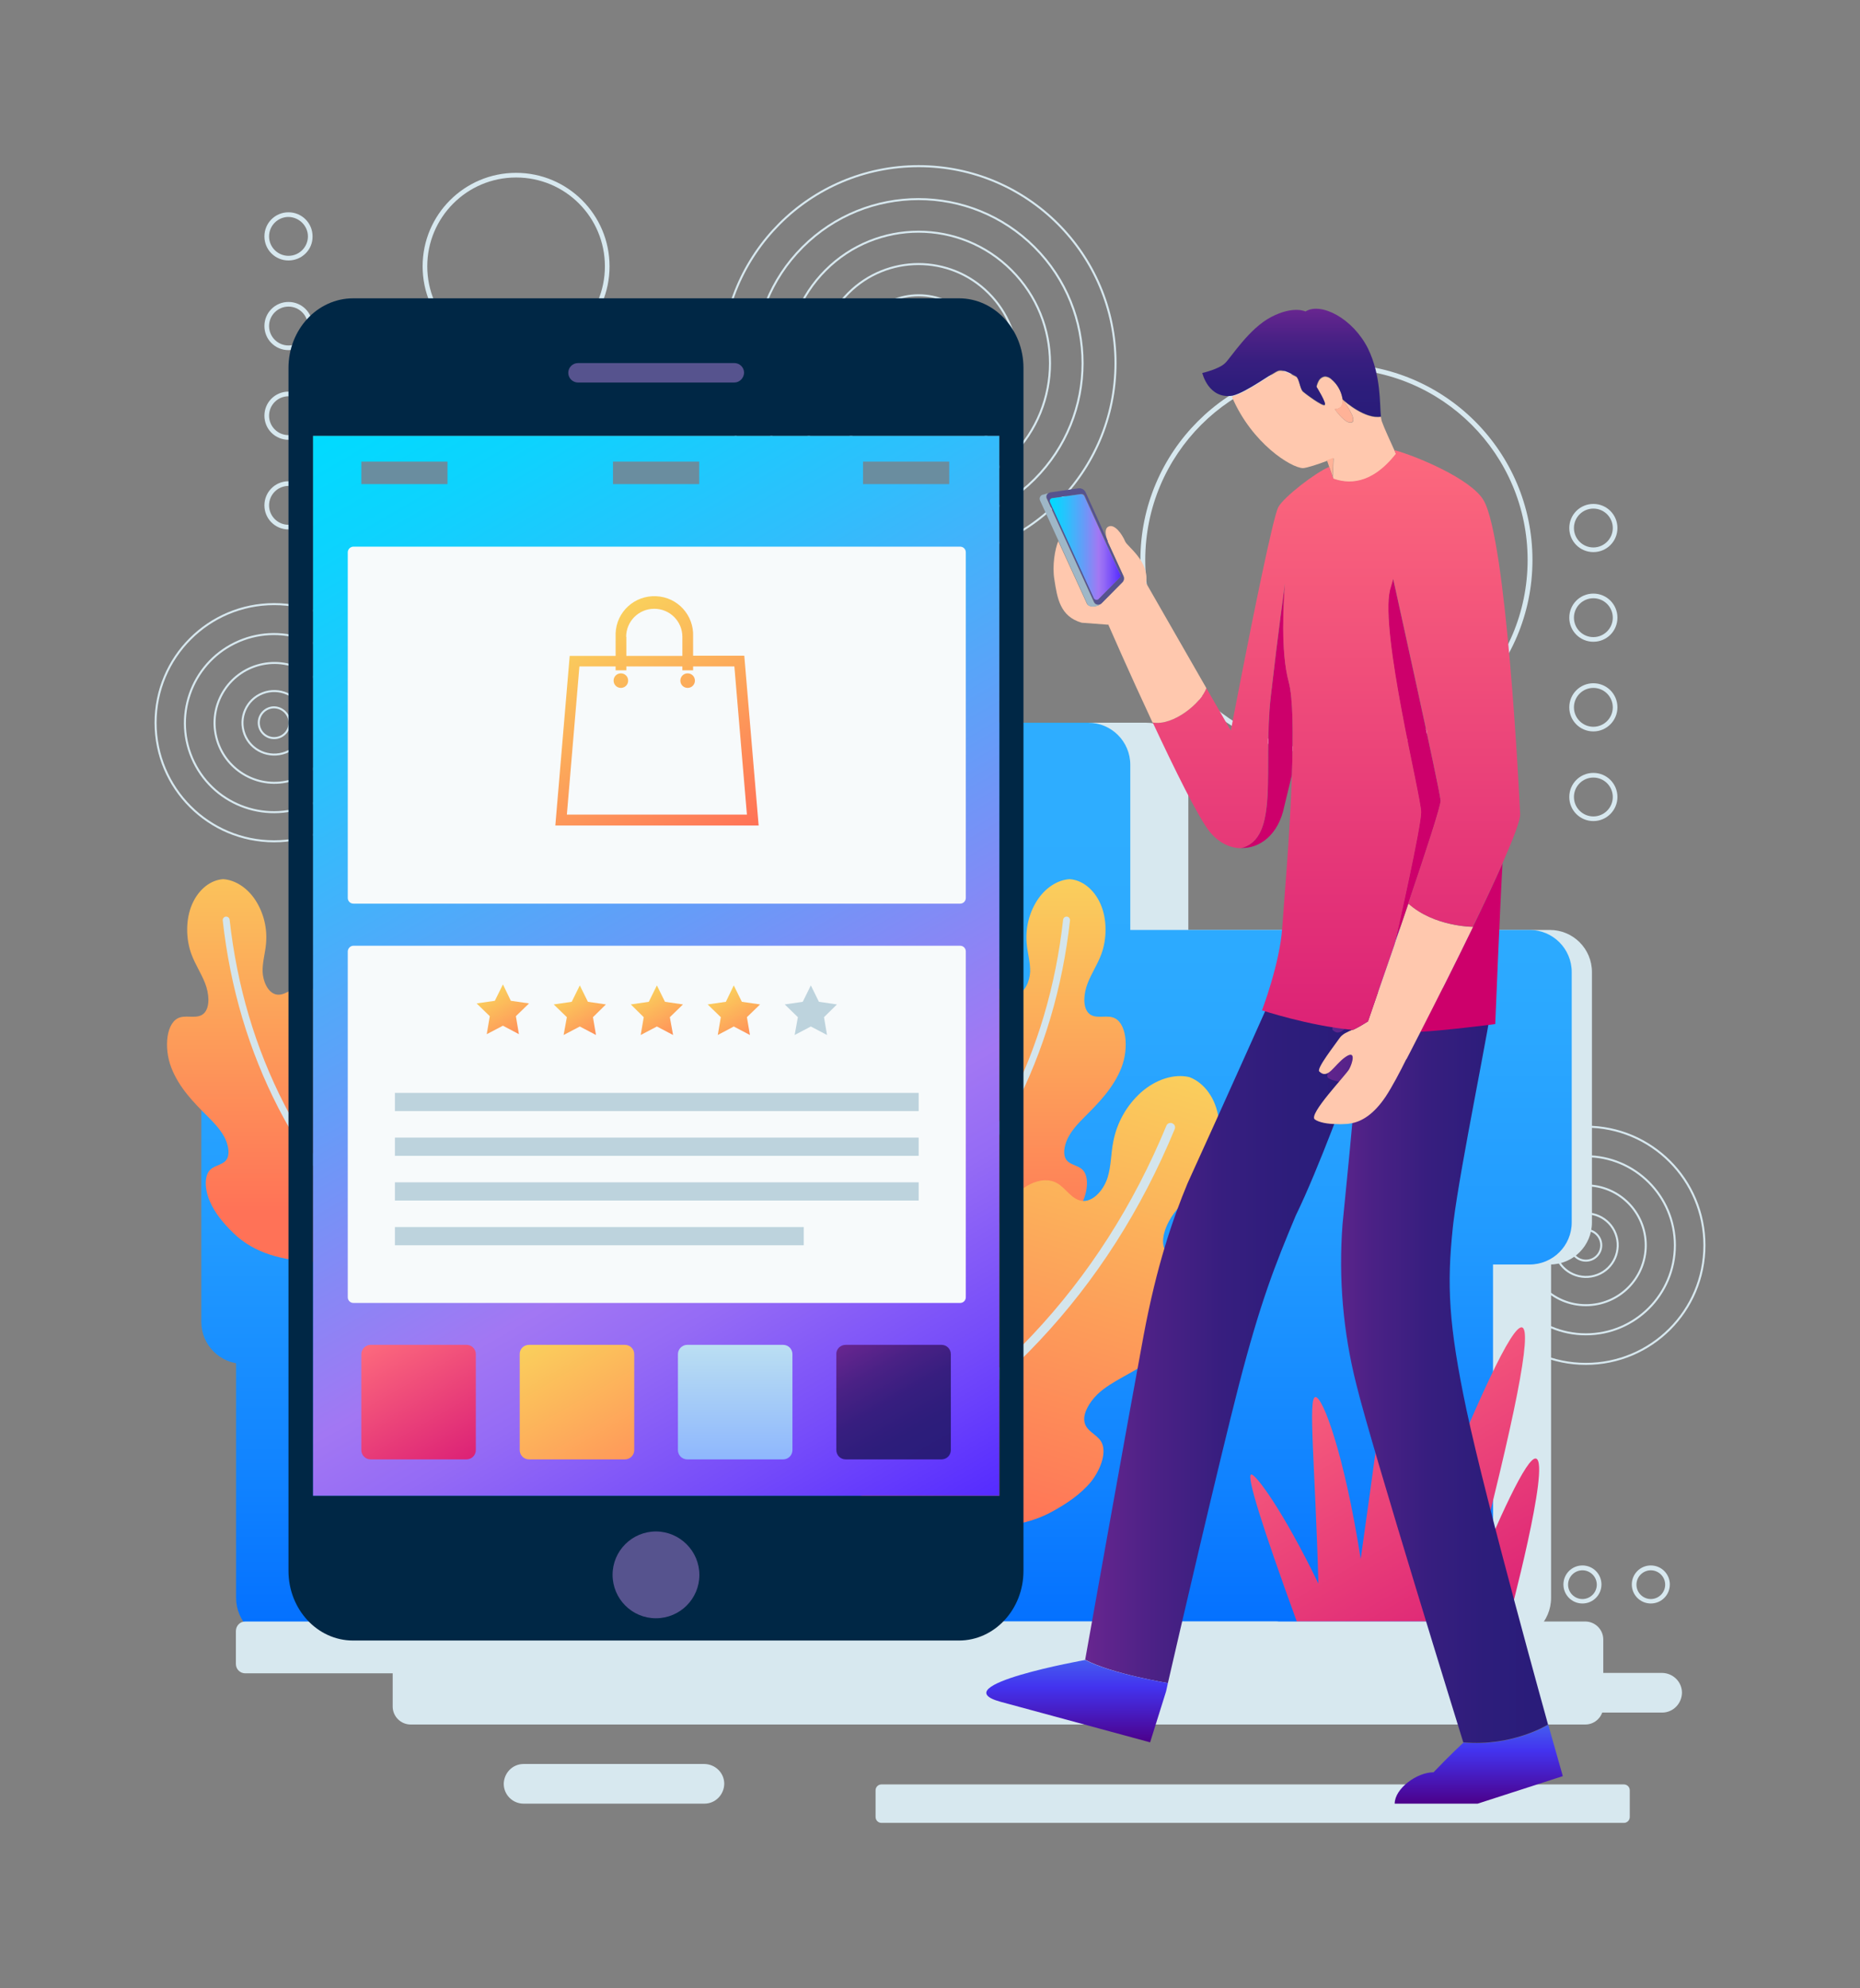 <?xml version="1.0" encoding="utf-8"?>
<!-- Generator: Adobe Illustrator 24.1.1, SVG Export Plug-In . SVG Version: 6.00 Build 0)  -->
<svg version="1.1" id="Layer_1" xmlns="http://www.w3.org/2000/svg" xmlns:xlink="http://www.w3.org/1999/xlink" x="0px" y="0px"
	 viewBox="0 0 919.4 982.3" style="enable-background:new 0 0 919.4 982.3;" xml:space="preserve">
<rect x="0" y="0" width="919.4" height="982.3" fill="#808080" stroke="none"/>
<style type="text/css">
	.st0{fill:#D7E8EF;}
	.st1{fill:none;stroke:#D7E8EF;stroke-miterlimit:10;}
	.st2{fill:url(#SVGID_1_);}
	.st3{fill:url(#SVGID_2_);}
	.st4{fill:url(#SVGID_3_);}
	.st5{fill:url(#SVGID_4_);}
	.st6{fill:url(#SVGID_5_);}
	.st7{fill:url(#SVGID_6_);}
	.st8{fill:#D4E5EC;}
	.st9{fill:url(#SVGID_7_);}
	.st10{fill:url(#SVGID_8_);}
	.st11{fill:url(#SVGID_9_);}
	.st12{fill:#002745;}
	.st13{fill:#56538E;}
	.st14{fill:#6A8D9F;}
	.st15{fill:url(#SVGID_10_);}
	.st16{fill:url(#SVGID_11_);}
	.st17{fill:url(#SVGID_12_);}
	.st18{fill:url(#SVGID_13_);}
	.st19{fill:url(#SVGID_14_);}
	.st20{fill:url(#SVGID_15_);}
	.st21{fill:url(#SVGID_16_);}
	.st22{fill:url(#SVGID_17_);}
	.st23{fill:#CD006B;}
	.st24{fill:#FFC8AE;}
	.st25{fill:url(#SVGID_18_);}
	.st26{fill:#FFB297;}
	.st27{fill:url(#SVGID_19_);}
	.st28{fill:url(#SVGID_20_);}
	.st29{fill:#9EB7C7;}
	.st30{fill:#F7FAFB;}
	.st31{fill:url(#SVGID_21_);}
	.st32{fill:url(#SVGID_22_);}
	.st33{fill:url(#SVGID_23_);}
	.st34{fill:url(#SVGID_24_);}
	.st35{fill:#BDD3DD;}
	.st36{fill:url(#SVGID_25_);}
</style>
<g>
	<g id="Layer_1_1_">
		<path class="st0" d="M714.5,792.3c-5.2,0-9.4-4.2-9.4-9.4s4.2-9.4,9.4-9.4s9.4,4.2,9.4,9.4C723.9,788.1,719.7,792.3,714.5,792.3z
			 M714.5,775.9c-3.9,0-7.1,3.2-7.1,7.1s3.2,7.1,7.1,7.1c3.9,0,7.1-3.2,7.1-7.1C721.6,779,718.4,775.9,714.5,775.9z"/>
		<path class="st0" d="M748.3,792.3c-5.2,0-9.4-4.2-9.4-9.4s4.2-9.4,9.4-9.4s9.4,4.2,9.4,9.4C757.7,788.1,753.5,792.3,748.3,792.3z
			 M748.3,775.9c-3.9,0-7.1,3.1-7.1,7c0,3.9,3.1,7.1,7,7.1s7.1-3.1,7.1-7c0,0,0,0,0,0C755.4,779,752.2,775.9,748.3,775.9z"/>
		<path class="st0" d="M782.2,792.3c-5.2,0-9.4-4.2-9.4-9.4s4.2-9.4,9.4-9.4c5.2,0,9.4,4.2,9.4,9.4
			C791.6,788.1,787.4,792.3,782.2,792.3z M782.2,775.9c-3.9,0-7.1,3.2-7.1,7.1s3.2,7.1,7.1,7.1s7.1-3.2,7.1-7.1
			S786.1,775.9,782.2,775.9C782.2,775.9,782.2,775.9,782.2,775.9z"/>
		<path class="st0" d="M816,792.3c-5.2,0-9.4-4.2-9.4-9.4s4.2-9.4,9.4-9.4c5.2,0,9.4,4.2,9.4,9.4C825.4,788.1,821.2,792.3,816,792.3
			z M816,775.9c-3.9,0-7.1,3.2-7.1,7.1s3.2,7.1,7.1,7.1s7.1-3.2,7.1-7.1S819.9,775.9,816,775.9C816,775.9,816,775.9,816,775.9z"/>
		<path class="st0" d="M142.6,128.7c-6.6,0-11.9-5.3-11.9-11.9s5.3-11.9,11.9-11.9c6.6,0,11.9,5.3,11.9,11.9
			C154.6,123.4,149.2,128.7,142.6,128.7z M142.6,107.2c-5.3,0-9.6,4.3-9.6,9.6c0,5.3,4.3,9.6,9.6,9.6s9.6-4.3,9.6-9.6
			C152.2,111.6,147.9,107.3,142.6,107.2L142.6,107.2z"/>
		<path class="st0" d="M142.6,173c-6.6,0-11.9-5.3-11.9-11.9c0-6.6,5.3-11.9,11.9-11.9c6.6,0,11.9,5.3,11.9,11.9l0,0
			C154.6,167.7,149.2,173,142.6,173z M142.6,151.5c-5.3,0-9.6,4.3-9.6,9.6c0,5.3,4.3,9.6,9.6,9.6s9.6-4.3,9.6-9.6l0,0
			C152.2,155.8,147.9,151.5,142.6,151.5z"/>
		<path class="st0" d="M142.6,217.3c-6.6,0-11.9-5.3-11.9-11.9c0-6.6,5.3-11.9,11.9-11.9s11.9,5.3,11.9,11.9c0,0,0,0,0,0
			C154.6,212,149.2,217.3,142.6,217.3z M142.6,195.8c-5.3,0-9.6,4.3-9.6,9.6s4.3,9.6,9.6,9.6s9.6-4.3,9.6-9.6l0,0
			C152.2,200.1,148,195.8,142.6,195.8C142.6,195.8,142.6,195.8,142.6,195.8L142.6,195.8z"/>
		<path class="st0" d="M142.6,261.6c-6.6,0-11.9-5.3-11.9-11.9c0-6.6,5.3-11.9,11.9-11.9c6.6,0,11.9,5.3,11.9,11.9l0,0
			C154.6,256.3,149.2,261.6,142.6,261.6z M142.6,240.1c-5.3,0-9.6,4.3-9.6,9.6s4.3,9.6,9.6,9.6s9.6-4.3,9.6-9.6l0,0
			C152.2,244.4,147.9,240.1,142.6,240.1z"/>
		<path class="st0" d="M660.6,373.6c-53.5,0-96.9-43.4-96.9-96.9s43.4-96.9,96.9-96.9c53.5,0,96.9,43.4,96.9,96.9v0
			C757.5,330.2,714.1,373.5,660.6,373.6z M660.6,182.2c-52.2,0-94.5,42.3-94.5,94.5s42.3,94.5,94.5,94.5s94.5-42.3,94.5-94.5
			C755.1,224.5,712.8,182.2,660.6,182.2L660.6,182.2z"/>
		<path class="st0" d="M255.1,177.8c-25.5,0-46.2-20.7-46.2-46.2s20.7-46.2,46.2-46.2s46.2,20.7,46.2,46.2c0,0,0,0,0,0
			C301.3,157.1,280.6,177.8,255.1,177.8z M255.1,87.7c-24.3,0-43.9,19.7-43.9,43.9s19.7,43.9,43.9,43.9c24.3,0,43.9-19.7,43.9-43.9
			c0,0,0,0,0,0C299,107.3,279.4,87.7,255.1,87.7z"/>
		<circle class="st1" cx="454.1" cy="179.4" r="97.3"/>
		
			<ellipse transform="matrix(0.707 -0.707 0.707 0.707 6.144 373.681)" class="st1" cx="454.1" cy="179.4" rx="81.1" ry="81.1"/>
		<ellipse transform="matrix(0.707 -0.707 0.707 0.707 6.144 373.681)" class="st1" cx="454.1" cy="179.4" rx="65" ry="65"/>
		<ellipse transform="matrix(0.707 -0.707 0.707 0.707 6.144 373.681)" class="st1" cx="454.1" cy="179.4" rx="49" ry="49"/>
		<circle class="st1" cx="454.1" cy="179.4" r="33.5"/>
		<path class="st1" d="M464.6,195.7c-9,5.8-20.9,3.2-26.7-5.7c-5.8-9-3.2-20.9,5.7-26.7c9-5.8,20.9-3.2,26.7,5.7c0,0,0,0,0,0
			C476.1,177.9,473.6,189.9,464.6,195.7z"/>
		<circle class="st1" cx="454.1" cy="179.4" r="12.6"/>
		<circle class="st1" cx="783.9" cy="615.3" r="58.6"/>
		<circle class="st1" cx="783.9" cy="615.3" r="44"/>
		<circle class="st1" cx="783.9" cy="615.3" r="29.6"/>
		<path class="st1" d="M789.6,629.9c-8.1,3.1-17.2-0.9-20.3-9c-3.1-8.1,0.9-17.2,9-20.3c8.1-3.1,17.2,0.9,20.3,9
			C801.7,617.7,797.7,626.8,789.6,629.9C789.6,629.9,789.6,629.9,789.6,629.9z"/>
		<path class="st1" d="M791.5,615.3c0,4.2-3.4,7.6-7.6,7.6c-4.2,0-7.6-3.4-7.6-7.6c0-4.2,3.4-7.6,7.6-7.6c0,0,0,0,0,0
			C788.1,607.7,791.5,611.1,791.5,615.3z"/>
		<circle class="st1" cx="135.5" cy="357.1" r="58.6"/>
		<ellipse transform="matrix(0.899 -0.438 0.438 0.899 -142.857 95.529)" class="st1" cx="135.5" cy="357.2" rx="44" ry="44"/>
		
			<ellipse transform="matrix(0.982 -0.19 0.19 0.982 -65.263 32.162)" class="st1" cx="135.5" cy="357.2" rx="29.6" ry="29.6"/>
		<path class="st1" d="M141.2,371.8c-8.1,3.1-17.2-0.9-20.3-9c-3.1-8.1,0.9-17.2,9-20.3c8.1-3.1,17.2,0.9,20.3,9
			C153.3,359.6,149.2,368.7,141.2,371.8C141.2,371.8,141.2,371.8,141.2,371.8z"/>
		<path class="st1" d="M143.1,357.1c0,4.2-3.4,7.6-7.6,7.6c-4.2,0-7.6-3.4-7.6-7.6c0-4.2,3.4-7.6,7.6-7.6c0,0,0,0,0,0
			C139.7,349.6,143.1,353,143.1,357.1z"/>
		<path class="st0" d="M166.6,544.5h578.9c11.7,0,21.2,9.5,21.2,21.2v223.8c0,11.7-9.5,21.2-21.2,21.2H166.6
			c-11.7,0-21.2-9.5-21.2-21.2V565.7C145.4,554,154.9,544.5,166.6,544.5z"/>
		<path class="st0" d="M457.4,459.5h308.7c11.5,0,20.8,9.3,20.8,20.8v123.7c0,11.5-9.3,20.8-20.8,20.8H457.4
			c-11.5,0-20.8-9.3-20.8-20.8V480.3C436.6,468.8,445.9,459.5,457.4,459.5z"/>
		<path class="st0" d="M463.2,357.1h103.4c11.5,0,20.8,9.3,20.8,20.8v103.4c0,11.5-9.3,20.8-20.8,20.8H463.2
			c-11.5,0-20.8-9.3-20.8-20.8V377.9C442.4,366.5,451.7,357.1,463.2,357.1z"/>
		<path class="st0" d="M149,528.9h103.4c11.5,0,20.8,9.3,20.8,20.8v103.4c0,11.5-9.3,20.8-20.8,20.8H149c-11.5,0-20.8-9.3-20.8-20.8
			V549.7C128.2,538.2,137.5,528.9,149,528.9z"/>
		
			<linearGradient id="SVGID_1_" gradientUnits="userSpaceOnUse" x1="427.318" y1="575.16" x2="427.318" y2="158.74" gradientTransform="matrix(1 0 0 -1 0 984)">
			<stop  offset="0" style="stop-color:#2EADFF"/>
			<stop  offset="0.23" style="stop-color:#2BA8FF"/>
			<stop  offset="0.49" style="stop-color:#219AFF"/>
			<stop  offset="0.78" style="stop-color:#1082FF"/>
			<stop  offset="1" style="stop-color:#006BFF"/>
		</linearGradient>
		<path class="st2" d="M137.9,544.5h578.9c11.7,0,21.2,9.5,21.2,21.2v223.8c0,11.7-9.5,21.2-21.2,21.2H137.9
			c-11.7,0-21.2-9.5-21.2-21.2V565.7C116.7,554,126.2,544.5,137.9,544.5z"/>
		
			<linearGradient id="SVGID_2_" gradientUnits="userSpaceOnUse" x1="601.717" y1="575.16" x2="601.717" y2="158.74" gradientTransform="matrix(1 0 0 -1 0 984)">
			<stop  offset="0" style="stop-color:#2EADFF"/>
			<stop  offset="0.23" style="stop-color:#2BA8FF"/>
			<stop  offset="0.49" style="stop-color:#219AFF"/>
			<stop  offset="0.78" style="stop-color:#1082FF"/>
			<stop  offset="1" style="stop-color:#006BFF"/>
		</linearGradient>
		<path class="st3" d="M447.4,459.5h308.7c11.5,0,20.8,9.3,20.8,20.8v123.7c0,11.5-9.3,20.8-20.8,20.8H447.4
			c-11.5,0-20.8-9.3-20.8-20.8V480.3C426.6,468.8,435.9,459.5,447.4,459.5z"/>
		
			<linearGradient id="SVGID_3_" gradientUnits="userSpaceOnUse" x1="486.2" y1="575.16" x2="486.2" y2="158.74" gradientTransform="matrix(1 0 0 -1 0 984)">
			<stop  offset="0" style="stop-color:#2EADFF"/>
			<stop  offset="0.23" style="stop-color:#2BA8FF"/>
			<stop  offset="0.49" style="stop-color:#219AFF"/>
			<stop  offset="0.78" style="stop-color:#1082FF"/>
			<stop  offset="1" style="stop-color:#006BFF"/>
		</linearGradient>
		<path class="st4" d="M434.5,357.1h103.4c11.5,0,20.8,9.3,20.8,20.8v103.4c0,11.5-9.3,20.8-20.8,20.8H434.5
			c-11.5,0-20.8-9.3-20.8-20.8V377.9C413.7,366.5,423,357.1,434.5,357.1z"/>
		
			<linearGradient id="SVGID_4_" gradientUnits="userSpaceOnUse" x1="171.935" y1="575.16" x2="171.935" y2="158.74" gradientTransform="matrix(1 0 0 -1 0 984)">
			<stop  offset="0" style="stop-color:#2EADFF"/>
			<stop  offset="0.23" style="stop-color:#2BA8FF"/>
			<stop  offset="0.49" style="stop-color:#219AFF"/>
			<stop  offset="0.78" style="stop-color:#1082FF"/>
			<stop  offset="1" style="stop-color:#006BFF"/>
		</linearGradient>
		<path class="st5" d="M120.3,528.9h103.4c11.5,0,20.8,9.3,20.8,20.8v103.4c0,11.5-9.3,20.8-20.8,20.8H120.3
			c-11.5,0-20.8-9.3-20.8-20.8V549.7C99.5,538.2,108.8,528.9,120.3,528.9z"/>
		
			<linearGradient id="SVGID_5_" gradientUnits="userSpaceOnUse" x1="733.776" y1="145.941" x2="820.592" y2="-4.411" gradientTransform="matrix(1 0 0 -1 -80.09 799.67)">
			<stop  offset="0" style="stop-color:#FC697D"/>
			<stop  offset="1" style="stop-color:#DC2276"/>
		</linearGradient>
		<path class="st6" d="M759.3,720.7c-4.5-1.5-19.1,31.3-31.7,61.8c21.5-82.8,29.8-125,24.8-126.6c-4.8-1.6-21.7,34.3-50.9,107.5
			c1.9-88.9,0.2-133.5-5.2-134c-5.6-0.5-10.4,47.4-23.7,140.9c-8.3-52.8-18.9-80.4-22.4-80c-3.7,0.3-0.2,32.2,1.5,92.2
			c-17.2-35.6-31.3-54.8-33.3-53.9c-2.2,0.9,5.3,25.1,22.6,72.6h104.6C745.6,801.1,766.5,723.1,759.3,720.7z"/>
		
			<linearGradient id="SVGID_6_" gradientUnits="userSpaceOnUse" x1="576.6" y1="365.46" x2="576.6" y2="176.024" gradientTransform="matrix(1 0 0 -1 -80.09 799.67)">
			<stop  offset="0" style="stop-color:#FACF5C"/>
			<stop  offset="1" style="stop-color:#FF7257"/>
		</linearGradient>
		<path class="st7" d="M535,577.9c-2.5-2.4-6.9-2.3-8.4-5.7c-1.3-2.9-0.2-7.5,1.9-11.1c2.1-3.6,4.9-6.5,7.7-9.3
			c6.9-6.9,14.2-14.3,18.1-24.2c3.9-10,2.5-22.9-4.3-24.9c-4-1.2-9.1,1.1-12.1-2.3c-2.8-3.2-2.2-9.6-0.3-14.5
			c1.9-4.9,4.8-9.2,6.7-14.2c3-8,2.9-17.7-0.3-25c-3.2-7.3-9.1-11.9-15.3-12.3c-6.2,0.4-12.2,4.5-16.1,10.6
			c-4,6.3-5.8,13.8-5.1,21.3c0.4,4.6,1.8,9.1,1.7,13.8c-0.2,4.7-2.5,10.1-6.4,11.2c-4.2,1.1-7.6-2.8-11.7-3.8
			c-6.9-1.6-13.7,5.6-15.8,13s-1.1,15.2-0.9,22.9c0.1,3.1-0.1,6.4-1.4,9.4c-1.3,3-4.1,5.6-7,5.6c-3.5,0-5.9-3.3-9.2-4.4
			c-4-1.4-8.6,0.4-11.7,3.4c-3.1,3-5,7.1-6.4,11.1c-7.7,23.3,7.1,50.2,1.6,75c26.6-1.7,62.1,6.5,83.4-14.3
			c4.6-4.5,9.1-9.7,11.6-15.7C537.9,587.5,538.1,580.8,535,577.9z"/>
		<g>
			<path class="st8" d="M439.7,624.9c-0.2-0.1-0.4-0.2-0.5-0.4c-0.6-0.7-0.6-1.8,0.1-2.4c49.9-45.5,78.9-101.9,86.2-167.7
				c0.1-0.9,1-1.6,1.9-1.5c0.9,0.1,1.6,1,1.5,1.9l0,0c-7.4,66.6-36.8,123.8-87.3,169.8C441.1,625.1,440.4,625.2,439.7,624.9z"/>
		</g>
		
			<linearGradient id="SVGID_7_" gradientUnits="userSpaceOnUse" x1="-7134.444" y1="8547.311" x2="-7134.444" y2="8303.205" gradientTransform="matrix(-0.78 0 0 -0.78 -5422.34 7075.63)">
			<stop  offset="0" style="stop-color:#FACF5C"/>
			<stop  offset="1" style="stop-color:#FF7257"/>
		</linearGradient>
		<path class="st9" d="M104,577.9c2.5-2.4,6.9-2.3,8.4-5.7c1.3-2.9,0.2-7.5-1.9-11.1c-2.1-3.6-4.9-6.5-7.7-9.3
			c-6.9-6.9-14.2-14.2-18.1-24.2s-2.5-22.9,4.3-24.9c4-1.2,9.1,1.1,12.1-2.3c2.8-3.2,2.2-9.6,0.3-14.5c-1.9-4.9-4.8-9.2-6.7-14.2
			c-3-8-2.9-17.7,0.3-25c3.2-7.3,9.1-11.9,15.3-12.3c6.2,0.4,12.2,4.5,16.1,10.6c4,6.3,5.8,13.8,5.1,21.3c-0.4,4.6-1.8,9.1-1.7,13.8
			c0.2,4.7,2.5,10.1,6.4,11.2c4.2,1.1,7.6-2.8,11.7-3.8c6.9-1.6,13.7,5.6,15.8,13c2.2,7.4,1.1,15.2,0.9,22.9
			c-0.1,3.1,0.1,6.4,1.4,9.4c1.3,3,4.1,5.6,7,5.6c3.5,0,5.9-3.3,9.2-4.4c4-1.4,8.6,0.4,11.7,3.4c3.1,3,5,7.1,6.4,11.1
			c7.7,23.3-7.1,50.2-1.6,75c-26.6-1.7-62.1,6.5-83.4-14.3c-4.6-4.5-9.1-9.7-11.6-15.7C101.1,587.5,100.9,580.8,104,577.9z"/>
		<g>
			<path class="st8" d="M199.3,624.9c0.2-0.1,0.4-0.2,0.5-0.4c0.6-0.7,0.6-1.8-0.1-2.4c-49.9-45.5-78.9-101.9-86.2-167.7
				c-0.1-0.9-1-1.6-1.9-1.5c-0.9,0.1-1.6,1-1.5,1.9l0,0c7.4,66.6,36.8,123.8,87.3,169.8C197.9,625.1,198.7,625.2,199.3,624.9z"/>
		</g>
		
			<linearGradient id="SVGID_8_" gradientUnits="userSpaceOnUse" x1="-7899.297" y1="8487.382" x2="-7899.297" y2="8243.271" gradientTransform="matrix(0.961 0.277 0.277 -0.961 5789.144 10863.047)">
			<stop  offset="0" style="stop-color:#FACF5C"/>
			<stop  offset="1" style="stop-color:#FF7257"/>
		</linearGradient>
		<path class="st10" d="M544.3,712.3c-2.3-3.8-7.7-5.2-8.3-10.1c-0.6-4.1,2.5-9.3,6.3-13.1c3.8-3.7,8.5-6.3,12.9-8.8
			c11-6.1,22.7-12.6,31-23.5c8.4-11,11.2-27.5,3.6-32.4c-4.5-2.9-11.6-1.9-14.1-7.1c-2.3-4.9,0.7-12.6,4.8-18.1
			c4.1-5.4,9.3-9.6,13.4-15.2c6.6-8.8,9.9-20.9,8.5-31.1c-1.3-10.1-7.1-17.9-14.5-20.7c-7.8-1.8-16.7,1.3-23.7,7.4
			c-7.2,6.4-12.1,15-13.9,24.5c-1.2,5.9-1,11.9-2.8,17.7c-1.8,5.8-6.7,11.7-11.9,11.6c-5.6-0.1-8.5-6.2-13.1-8.8
			c-8-4.4-19,2.1-24.2,10.5s-6.7,18.4-9.3,28.1c-1.1,3.9-2.4,7.9-5.1,11.2c-2.7,3.2-7.1,5.4-10.7,4.4c-4.4-1.2-6.2-6.1-9.8-8.7
			c-4.4-3.2-10.8-2.6-15.7,0c-4.9,2.6-8.8,7-11.8,11.5c-17.9,26.1-9.1,64.6-24.7,93.5c33.5,7.5,74.5,30.2,108.3,12.1
			c7.3-3.9,14.7-8.8,20-15.3C544.6,725.2,547.1,717,544.3,712.3z"/>
		<g>
			<path class="st8" d="M409.5,736.6c-0.2-0.2-0.4-0.4-0.5-0.7c-0.5-1.1-0.1-2.4,1-3c78-38.5,134-98,166.6-176.8
				c0.5-1.1,1.9-1.6,3-1c1,0.5,1.5,1.6,1.1,2.7c-33,79.9-89.7,140.1-168.7,179.2C411.2,737.3,410.2,737.2,409.5,736.6z"/>
		</g>
		<path class="st0" d="M203,801.2h580.6c4.9,0,8.9,4,8.9,8.9v33.1c0,4.9-4,8.9-8.9,8.9H203c-4.9,0-8.9-4-8.9-8.9v-33.1
			C194.1,805.2,198.1,801.2,203,801.2z"/>
		<path class="st0" d="M121.2,801.2h509.7c2.5,0,4.6,2,4.6,4.6v16.4c0,2.5-2,4.6-4.6,4.6H121.2c-2.5,0-4.6-2-4.6-4.6v-16.4
			C116.7,803.2,118.7,801.2,121.2,801.2z"/>
		<path class="st0" d="M435.7,881.7h367c1.6,0,2.9,1.3,2.9,2.9v13.2c0,1.6-1.3,2.9-2.9,2.9h-367c-1.6,0-2.9-1.3-2.9-2.9v-13.2
			C432.8,883,434.1,881.7,435.7,881.7z"/>
		<path class="st0" d="M258.8,891.2h89.4c5.4,0,9.7-4.4,9.8-9.8l0,0c0-5.4-4.4-9.7-9.8-9.8h-89.4c-5.4,0-9.7,4.4-9.8,9.8l0,0
			C249,886.8,253.4,891.2,258.8,891.2z"/>
		<path class="st0" d="M732.2,846.2h89.4c5.4,0,9.7-4.4,9.8-9.8l0,0c0-5.4-4.4-9.7-9.8-9.8h-89.4c-5.4,0-9.7,4.4-9.8,9.8l0,0
			C722.5,841.8,726.8,846.2,732.2,846.2z"/>
		
			<linearGradient id="SVGID_9_" gradientUnits="userSpaceOnUse" x1="168.463" y1="776.688" x2="480.134" y2="236.86" gradientTransform="matrix(1 0 0 -1 0 984)">
			<stop  offset="0" style="stop-color:#00DBFF"/>
			<stop  offset="9.000000e-02" style="stop-color:#0DD3FE"/>
			<stop  offset="0.25" style="stop-color:#2EBFFC"/>
			<stop  offset="0.47" style="stop-color:#649DF8"/>
			<stop  offset="0.69" style="stop-color:#A277F3"/>
			<stop  offset="0.76" style="stop-color:#956BF5"/>
			<stop  offset="0.89" style="stop-color:#744AFA"/>
			<stop  offset="1" style="stop-color:#552BFF"/>
		</linearGradient>
		<rect x="154.6" y="215.3" class="st11" width="339.4" height="523.8"/>
		<path class="st12" d="M142.6,181.8v594.4c0,19,14.3,34.4,31.9,34.4H474c17.6,0,31.9-15.4,31.9-34.4V181.8
			c0-19-14.3-34.4-31.9-34.4H174.6C156.9,147.4,142.6,162.8,142.6,181.8z M494,739.1H154.7V215.3H494V739.1z"/>
		<path class="st13" d="M363,189h-77.3c-2.6,0-4.8-2.1-4.8-4.8c0,0,0,0,0,0l0,0c0-2.6,2.1-4.8,4.8-4.8H363c2.6,0,4.8,2.1,4.8,4.8
			l0,0C367.7,186.8,365.6,189,363,189z"/>
		<path class="st13" d="M345.7,778.2c0,11.8-9.6,21.4-21.5,21.4c-11.8,0-21.4-9.6-21.4-21.5c0-11.8,9.6-21.4,21.5-21.4
			C336.1,756.8,345.7,766.4,345.7,778.2C345.7,778.2,345.7,778.2,345.7,778.2z"/>
		<rect x="303" y="228.1" class="st14" width="42.6" height="11.1"/>
		<rect x="426.6" y="228.1" class="st14" width="42.6" height="11.1"/>
		<rect x="178.6" y="228.1" class="st14" width="42.6" height="11.1"/>
		
			<linearGradient id="SVGID_10_" gradientUnits="userSpaceOnUse" x1="188.427" y1="323.234" x2="225.435" y2="259.137" gradientTransform="matrix(1 0 0 -1 0 984)">
			<stop  offset="0" style="stop-color:#FC697D"/>
			<stop  offset="1" style="stop-color:#DC2276"/>
		</linearGradient>
		<path class="st15" d="M183.2,664.5h47.4c2.6,0,4.6,2.1,4.6,4.6v47.4c0,2.6-2.1,4.6-4.6,4.6h-47.4c-2.6,0-4.6-2.1-4.6-4.6v-47.4
			C178.6,666.6,180.7,664.5,183.2,664.5z"/>
		
			<linearGradient id="SVGID_11_" gradientUnits="userSpaceOnUse" x1="266.672" y1="323.234" x2="303.681" y2="259.137" gradientTransform="matrix(1 0 0 -1 0 984)">
			<stop  offset="0" style="stop-color:#FACF5C"/>
			<stop  offset="1" style="stop-color:#FF995A"/>
		</linearGradient>
		<path class="st16" d="M261.5,664.5h47.4c2.6,0,4.6,2.1,4.6,4.6v47.4c0,2.6-2.1,4.6-4.6,4.6h-47.4c-2.6,0-4.6-2.1-4.6-4.6v-47.4
			C256.8,666.6,258.9,664.5,261.5,664.5z"/>
		
			<linearGradient id="SVGID_12_" gradientUnits="userSpaceOnUse" x1="363.421" y1="319.515" x2="363.421" y2="262.855" gradientTransform="matrix(1 0 0 -1 0 984)">
			<stop  offset="0" style="stop-color:#BBDFF2"/>
			<stop  offset="1" style="stop-color:#8EB7FD"/>
		</linearGradient>
		<path class="st17" d="M339.7,664.5h47.4c2.6,0,4.6,2.1,4.6,4.6v47.4c0,2.6-2.1,4.6-4.6,4.6h-47.4c-2.6,0-4.6-2.1-4.6-4.6v-47.4
			C335.1,666.6,337.2,664.5,339.7,664.5z"/>
		
			<linearGradient id="SVGID_13_" gradientUnits="userSpaceOnUse" x1="423.165" y1="323.235" x2="460.167" y2="259.136" gradientTransform="matrix(1 0 0 -1 0 984)">
			<stop  offset="0" style="stop-color:#682690"/>
			<stop  offset="4.000000e-02" style="stop-color:#63258E"/>
			<stop  offset="0.26" style="stop-color:#4A2185"/>
			<stop  offset="0.49" style="stop-color:#371E7F"/>
			<stop  offset="0.73" style="stop-color:#2D1D7B"/>
			<stop  offset="1" style="stop-color:#291C7A"/>
		</linearGradient>
		<path class="st18" d="M418,664.5h47.4c2.6,0,4.6,2.1,4.6,4.6v47.4c0,2.6-2.1,4.6-4.6,4.6H418c-2.6,0-4.6-2.1-4.6-4.6v-47.4
			C413.3,666.6,415.4,664.5,418,664.5z"/>
		
			<linearGradient id="SVGID_14_" gradientUnits="userSpaceOnUse" x1="811.017" y1="-52.511" x2="811.017" y2="-91.555" gradientTransform="matrix(1 0 0 -1 -80.09 799.67)">
			<stop  offset="0" style="stop-color:#445DEF"/>
			<stop  offset="0.33" style="stop-color:#4333EF"/>
			<stop  offset="1" style="stop-color:#4C008A"/>
		</linearGradient>
		<path class="st19" d="M765.3,852.2l7.2,25.4c-7,2.3-25.4,8.2-42.1,13.6h-41c0-7.4,10.9-15.5,19.2-15.5c7.6-8,14.8-14.7,14.8-14.7
			C747.8,863.2,765.3,852.2,765.3,852.2z"/>
		
			<linearGradient id="SVGID_15_" gradientUnits="userSpaceOnUse" x1="729.154" y1="125.876" x2="845.367" y2="125.876" gradientTransform="matrix(1 0 0 -1 -80.09 799.67)">
			<stop  offset="0" style="stop-color:#682690"/>
			<stop  offset="4.000000e-02" style="stop-color:#63258E"/>
			<stop  offset="0.26" style="stop-color:#4A2185"/>
			<stop  offset="0.49" style="stop-color:#371E7F"/>
			<stop  offset="0.73" style="stop-color:#2D1D7B"/>
			<stop  offset="1" style="stop-color:#291C7A"/>
		</linearGradient>
		<path class="st20" d="M718.4,604.1c-0.1,1-0.2,1.9-0.3,2.7c-2.9,28-2.2,47.3,6.8,89.9c9.7,45.7,40.3,155.4,40.3,155.4
			s-17.5,11-41.9,8.8c0,0-45.6-146.9-52.9-177c-6.5-25.7-8.8-52.3-6.8-78.8c2.3-23.1,4.6-46.1,6.5-69.3l-20.1,0.5
			c-0.3-14.5-0.6-29-0.9-43.5l48.7-4c13.9-1.1,27.4-0.5,41.2-2.5C735.9,509.6,722.1,574.5,718.4,604.1z"/>
		
			<linearGradient id="SVGID_16_" gradientUnits="userSpaceOnUse" x1="616.451" y1="144.127" x2="755.491" y2="144.127" gradientTransform="matrix(1 0 0 -1 -80.09 799.67)">
			<stop  offset="0" style="stop-color:#682690"/>
			<stop  offset="4.000000e-02" style="stop-color:#63258E"/>
			<stop  offset="0.26" style="stop-color:#4A2185"/>
			<stop  offset="0.49" style="stop-color:#371E7F"/>
			<stop  offset="0.73" style="stop-color:#2D1D7B"/>
			<stop  offset="1" style="stop-color:#291C7A"/>
		</linearGradient>
		<path class="st21" d="M640.5,600.6c-10.3,24.6-17.4,42.4-28.1,83.7c-9.9,38.4-30.5,127.2-35.1,147.3h0c0,0-27.4-4.4-40.9-11.5
			c0,0,21.5-120.6,28.9-160.3c6.5-34.7,14.4-57.5,21.7-75.1h0c16.3-35.6,47.4-105.2,47.4-105.2c5,1.9,18.9,6.6,41,8.7
			c-0.1,0-0.2,0.1-0.3,0.1c-2.3,1-4.8,1.9-6.4,4.2c-2.4,3.6-11.4,14.9-10,16.4c4.3,4.3,7.3-3.2,12.9-7.1c5.5-3.9,3.6,3.2,1.9,6
			s-20.4,22.3-17,24.8c2,1.5,6.4,2.2,10.6,2.3v0.1C667.2,534.9,651.9,577.3,640.5,600.6z"/>
		
			<linearGradient id="SVGID_17_" gradientUnits="userSpaceOnUse" x1="612.518" y1="-20.496" x2="612.518" y2="-61.232" gradientTransform="matrix(1 0 0 -1 -80.09 799.67)">
			<stop  offset="0" style="stop-color:#445DEF"/>
			<stop  offset="0.33" style="stop-color:#4333EF"/>
			<stop  offset="1" style="stop-color:#4C008A"/>
		</linearGradient>
		<path class="st22" d="M577.3,831.6L577.3,831.6c-0.6,2.6-0.9,4.1-0.9,4.1l-7.9,25.2c-12.9-3.5-63.4-17.2-73.8-20
			c-29.5-8,41.7-20.7,41.7-20.7C549.9,827.2,577.3,831.6,577.3,831.6z"/>
		<path class="st23" d="M742.7,426.6c-1.3,22.5-3.6,79.4-3.6,79.4c-1.1,0.2-27.1,3.4-36.7,3.8l-0.2-0.1
			c6.5-12.7,16.5-32.4,25.8-51.6C733.4,446.9,738.6,436,742.7,426.6z"/>
		<path class="st24" d="M668.7,508.9c2.6-1.2,5.1-2.7,7.5-4.2c3.2-9.4,8-23.3,13.1-38c0,0,0.1-0.2,0.2-0.7
			c2.3-6.5,4.5-13.1,6.7-19.5c12.7,11.5,31.9,11.5,31.9,11.5c-9.3,19.2-19.3,38.9-25.8,51.6c-4.3,8.5-7.1,13.8-7.1,13.8l-0.1,0
			c-2.8,5.7-7,13.7-10.2,18.5c-5.8,8.6-11.7,12.3-17.3,13.2c-1,0.2-2,0.3-3.1,0.3c-1.3,0.1-2.7,0.1-4,0c-4.3,0-8.6-0.8-10.6-2.3
			c-3.3-2.5,15.4-21.9,17-24.8s3.7-9.9-1.9-6c-5.6,3.9-8.6,11.4-12.9,7.1c-1.4-1.5,7.6-12.9,10-16.4c1.5-2.2,4-3.1,6.4-4.2
			C668.5,509,668.5,508.9,668.7,508.9z"/>
		<path class="st23" d="M712.1,395.6c0.2,2.3-7.4,25.5-16,50.9c-2.2,6.5-4.4,13.1-6.7,19.5c1.5-6.4,13-57.5,13-64.7
			c0-7.6-20.4-88.9-15.4-109.8l1.6-5.5C688.6,286.1,711.7,390.3,712.1,395.6z"/>
		<path class="st24" d="M609.3,195.8c7-1.7,20-11.6,22.6-12.4s7.1,2.1,8.7,2.8c1.6,0.7,2,6.1,3.4,7.4c1.4,1.2,9.7,7.4,10.8,6.7
			c1.1-0.7-4-9-4-9c0.3-1.2,0.7-2.3,1.3-3.3c0.6-1,1.7-1.7,3-1.8c1.2,0.1,2.3,0.6,3.1,1.4c2.8,2.3,4.7,5.6,5.4,9.2
			c0.1,0.3,0.1,0.6,0.1,0.8c0.2,1.2-0.1,2.5-0.9,3.5c-0.8,0.7-1.9,1.1-3,1.1c0,0,5.4,7.9,8.5,6.5c2.7-1.3-3.6-9.9-4.4-11
			c1.1,1,10.9,9.6,18.7,8.3c0.1,0.7,0.2,1.4,0.4,2.1c1.1,3.2,4.7,11,6.3,14.5l0.8,1.8c-12.5,15.9-24.1,14.7-30.9,12.3l-0.4-1
			l0.4-9.2c0,0-1.4,0.5-3.2,1.2c-3.9,1.5-10.2,3.6-12,3.6c-5.8-0.2-25.1-12.1-35-35.1C609.1,195.9,609.2,195.9,609.3,195.8z"/>
		
			<linearGradient id="SVGID_18_" gradientUnits="userSpaceOnUse" x1="718.515" y1="646.759" x2="718.515" y2="593.693" gradientTransform="matrix(1 0 0 -1 -80.09 799.67)">
			<stop  offset="0" style="stop-color:#682690"/>
			<stop  offset="4.000000e-02" style="stop-color:#63258E"/>
			<stop  offset="0.26" style="stop-color:#4A2185"/>
			<stop  offset="0.49" style="stop-color:#371E7F"/>
			<stop  offset="0.73" style="stop-color:#2D1D7B"/>
			<stop  offset="1" style="stop-color:#291C7A"/>
		</linearGradient>
		<path class="st25" d="M682.6,205.8c-7.8,1.3-17.6-7.3-18.7-8.3c-0.1,0-0.1,0-0.1-0.1l-0.1-0.1h-0.1c0-0.3,0-0.6-0.1-0.8
			c-0.7-3.6-2.6-6.8-5.4-9.2c-0.8-0.8-1.9-1.3-3.1-1.4c-1.2,0.1-2.3,0.8-3,1.8c-0.6,1-1.1,2.2-1.3,3.3c0,0,5.2,8.3,4.1,9
			c-1.1,0.7-9.5-5.4-10.8-6.7c-1.4-1.2-1.9-6.7-3.4-7.4c-1.5-0.7-6-3.6-8.7-2.8c-2.6,0.8-15.6,10.7-22.6,12.4
			c-12,1.9-15-11.2-15-11.2s8.3-1.9,11.3-4.9c3-2.9,11.8-17.1,22.8-22.8c11-5.7,16.9-2.7,16.9-2.7c7.5-4.7,23.3,3.2,30.9,18.3
			C682.8,185.8,681.9,199.8,682.6,205.8z"/>
		<path class="st26" d="M663.8,197.6c0.8,1.1,7.1,9.7,4.4,11c-3,1.4-8.5-6.5-8.5-6.5c1.1,0,2.2-0.3,3-1.1c0.8-1,1.1-2.3,0.9-3.5h0.1
			L663.8,197.6C663.8,197.6,663.8,197.6,663.8,197.6z"/>
		<path class="st26" d="M657,230.6l-1.1-3.2c1.9-0.7,3.2-1.2,3.2-1.2l-0.4,9.2L657,230.6z"/>
		<path class="st23" d="M637,336.9c2.2,8,2.3,26,1.6,45.9l-3.8,15.7c-2.8,13.9-12.1,20.9-21.5,20.5c19.6-4.5,10.8-39.7,14.9-75
			c3.8-33.1,6.7-53.6,7.1-56C634.5,297.1,633,321.9,637,336.9z"/>
		
			<linearGradient id="SVGID_19_" gradientUnits="userSpaceOnUse" x1="740.795" y1="577.26" x2="740.795" y2="290.758" gradientTransform="matrix(1 0 0 -1 -80.09 799.67)">
			<stop  offset="0" style="stop-color:#FC697D"/>
			<stop  offset="1" style="stop-color:#DC2276"/>
		</linearGradient>
		<path class="st27" d="M733.4,247.3c-6.1-10.7-33.7-22.1-44.2-24.9l0.8,1.8c-12.5,15.9-24.1,14.7-30.9,12.3l-0.4-1l-1.7-4.8
			c-6.8,2.8-22.6,15-25.2,20c-1.3,2.6-4.5,16.5-8.1,33.5c-6.9,32.6-15.3,76.8-15.3,76.8l-12.1-21c-2.5,7.3-16.3,18.8-26.5,17
			c10.7,22.9,22.5,46.9,28.1,53.9c4.3,5.3,9.8,8.1,15.3,8.2c19.6-4.5,10.8-39.7,14.9-75c3.8-33.1,6.7-53.6,7.1-56
			c-0.8,9.1-2.3,33.9,1.8,48.8c2.2,8,2.3,26,1.6,45.9c-1,30.3-4.1,64.9-4.8,75.6c-1.2,17.8-10,40.8-10,40.8s22.8,7.6,44.9,9.7
			c2.6-1.2,5.1-2.7,7.5-4.2c3.2-9.4,8-23.3,13.1-38c0,0,0-0.2,0.2-0.7c1.5-6.4,13-57.5,13-64.7c0-7.6-20.4-88.9-15.4-109.8l1.6-5.5
			c0,0,23.1,104.2,23.4,109.5c0.2,2.3-7.4,25.5-16,50.9c12.7,11.5,31.9,11.5,31.9,11.5c5.4-11.1,10.6-22.1,14.7-31.4v0
			c5.3-12.1,8.9-21.3,8.7-24.3C750.9,390.4,744.6,266.8,733.4,247.3z"/>
		<path class="st24" d="M543.7,298.7L543.7,298.7c0.3-0.2,0.5-0.4,0.8-0.6l10.2-10.3c0.9-0.8,1.1-2.1,0.6-3.2l-7.8-17l0-0.1
			c-1.1-3.3-1.6-6.3,0.4-7.3c3-1.5,6.7,3.6,8.3,7.4c1,2.4,12,9.8,10.3,20.2l-0.1,0.1l29.9,52.1c-2.5,7.3-16.3,18.8-26.5,17h-0.1
			c-11.5-24.6-21.7-48-21.7-48v-0.3l-13.3-1c-10.8-3.1-12.1-12.3-13.5-21.2c-1.2-7,0.3-15.3,1.9-19.1l14.2,31
			C538.4,300.3,542.2,299.7,543.7,298.7z"/>
		<path class="st13" d="M547.5,267.6l7.8,17c0.5,1.1,0.3,2.4-0.6,3.2l-10.2,10.3c-0.2,0.2-0.5,0.4-0.8,0.5c-1.1,0.5-2.4-0.1-2.9-1.2
			l-23.3-51.1c-0.5-1-0.1-2.2,0.9-2.7c0.1,0,0.1-0.1,0.2-0.1c0.2-0.1,0.3-0.1,0.5-0.2l13.9-2c1.5-0.2,2.9,0.5,3.6,1.9l11,24.2
			L547.5,267.6z M553.5,285.4c0.4-0.4,0.5-1.1,0.3-1.7l-17.6-38.6c-0.3-0.8-1.1-1.2-1.9-1l-14.1,2c-0.8,0.1-1.3,0.8-1.2,1.6
			c0,0.1,0,0.2,0.1,0.3l21.7,47.5c0.3,0.7,1.2,1,1.9,0.6c0.1-0.1,0.3-0.1,0.4-0.3L553.5,285.4z"/>
		
			<linearGradient id="SVGID_20_" gradientUnits="userSpaceOnUse" x1="599.026" y1="529.434" x2="633.976" y2="529.434" gradientTransform="matrix(1 0 0 -1 -80.09 799.67)">
			<stop  offset="0" style="stop-color:#00DBFF"/>
			<stop  offset="9.000000e-02" style="stop-color:#0DD3FE"/>
			<stop  offset="0.25" style="stop-color:#2EBFFC"/>
			<stop  offset="0.47" style="stop-color:#649DF8"/>
			<stop  offset="0.69" style="stop-color:#A277F3"/>
			<stop  offset="0.76" style="stop-color:#956BF5"/>
			<stop  offset="0.89" style="stop-color:#744AFA"/>
			<stop  offset="1" style="stop-color:#552BFF"/>
		</linearGradient>
		<path class="st28" d="M553.7,283.8c0.3,0.6,0.2,1.2-0.3,1.7L543,296c-0.5,0.5-1.4,0.5-2,0c-0.1-0.1-0.2-0.2-0.3-0.4l-21.7-47.5
			c-0.3-0.7,0-1.5,0.7-1.8c0.1,0,0.2-0.1,0.3-0.1l14.1-2c0.8-0.1,1.6,0.3,1.9,1L553.7,283.8z"/>
		<path class="st29" d="M523.3,267.4l-9.2-20.1c-0.5-1.1,0-2.3,1.1-2.8c0.2-0.1,0.3-0.1,0.5-0.1l2.7-0.8c-1,0.4-1.5,1.5-1.1,2.6
			c0,0.1,0,0.1,0.1,0.2l23.3,51.1c0.5,1.1,1.8,1.6,2.9,1.2l0.1,0.1c-1.5,1-5.3,1.6-6.2-0.3L523.3,267.4z"/>
		<path class="st30" d="M174.7,270.1h299.9c1.6,0,2.8,1.3,2.8,2.8v170.8c0,1.6-1.3,2.8-2.8,2.8H174.7c-1.6,0-2.8-1.3-2.8-2.8V272.9
			C171.9,271.4,173.2,270.1,174.7,270.1z"/>
		<path class="st30" d="M174.7,467.3h299.9c1.6,0,2.8,1.3,2.8,2.8V641c0,1.6-1.3,2.8-2.8,2.8H174.7c-1.6,0-2.8-1.3-2.8-2.8V470.2
			C171.9,468.6,173.2,467.3,174.7,467.3z"/>
		
			<linearGradient id="SVGID_21_" gradientUnits="userSpaceOnUse" x1="243.053" y1="494.433" x2="255.683" y2="472.557" gradientTransform="matrix(1 0 0 -1 0 984)">
			<stop  offset="0" style="stop-color:#FACF5C"/>
			<stop  offset="1" style="stop-color:#FF915A"/>
		</linearGradient>
		<polygon class="st31" points="248.6,486.4 252.5,494.5 261.5,495.8 255,502.1 256.5,511 248.6,506.8 240.6,511 242.1,502.1 
			235.6,495.8 244.6,494.5 		"/>
		
			<linearGradient id="SVGID_22_" gradientUnits="userSpaceOnUse" x1="281.121" y1="493.95" x2="293.751" y2="472.074" gradientTransform="matrix(1 0 0 -1 0 984)">
			<stop  offset="0" style="stop-color:#FACF5C"/>
			<stop  offset="1" style="stop-color:#FF915A"/>
		</linearGradient>
		<polygon class="st32" points="286.6,486.9 290.6,495 299.5,496.3 293.1,502.6 294.6,511.4 286.6,507.2 278.6,511.4 280.2,502.6 
			273.7,496.3 282.6,495 		"/>
		
			<linearGradient id="SVGID_23_" gradientUnits="userSpaceOnUse" x1="319.183" y1="493.946" x2="331.813" y2="472.07" gradientTransform="matrix(1 0 0 -1 0 984)">
			<stop  offset="0" style="stop-color:#FACF5C"/>
			<stop  offset="1" style="stop-color:#FF915A"/>
		</linearGradient>
		<polygon class="st33" points="324.7,486.9 328.7,495 337.6,496.3 331.1,502.6 332.7,511.4 324.7,507.2 316.7,511.4 318.2,502.6 
			311.8,496.3 320.7,495 		"/>
		
			<linearGradient id="SVGID_24_" gradientUnits="userSpaceOnUse" x1="357.248" y1="493.95" x2="369.881" y2="472.07" gradientTransform="matrix(1 0 0 -1 0 984)">
			<stop  offset="0" style="stop-color:#FACF5C"/>
			<stop  offset="1" style="stop-color:#FF915A"/>
		</linearGradient>
		<polygon class="st34" points="362.7,486.9 366.7,495 375.7,496.3 369.2,502.6 370.7,511.4 362.7,507.2 354.8,511.4 356.3,502.6 
			349.8,496.3 358.8,495 		"/>
		<polygon class="st35" points="400.8,486.9 404.8,495 413.7,496.3 407.3,502.6 408.8,511.4 400.8,507.2 392.8,511.4 394.4,502.6 
			387.9,496.3 396.8,495 		"/>
		<rect x="195.2" y="540" class="st35" width="258.9" height="9"/>
		<rect x="195.2" y="562.1" class="st35" width="258.9" height="9"/>
		<rect x="195.2" y="584.2" class="st35" width="258.9" height="9"/>
		<rect x="195.2" y="606.3" class="st35" width="202.1" height="9"/>
		
			<linearGradient id="SVGID_25_" gradientUnits="userSpaceOnUse" x1="370.014" y1="487.81" x2="432.81" y2="379.051" gradientTransform="matrix(1 0 0 -1 -80.09 799.67)">
			<stop  offset="0" style="stop-color:#FACF5C"/>
			<stop  offset="1" style="stop-color:#FF7257"/>
		</linearGradient>
		<path class="st36" d="M367.9,324h-25.3v-9.4c0.5-10.6-7.7-19.6-18.3-20c-10.6-0.5-19.6,7.7-20,18.3c0,0.6,0,1.2,0,1.8v9.4h-22.7
			l-7.1,83.8h100.5L367.9,324z M309.5,314.7c0-7.7,6.2-13.9,13.9-13.9s13.9,6.2,13.9,13.9v9.4h-27.7V314.7z M286.4,329.3h17.9v1.9
			h5.3v-1.9h27.7v1.9h5.3v-1.9H363l6.2,73.2h-89L286.4,329.3z M306.9,332.7c-2,0-3.6,1.6-3.6,3.6s1.6,3.6,3.6,3.6
			c2,0,3.6-1.6,3.6-3.6c0,0,0,0,0,0C310.5,334.3,308.9,332.7,306.9,332.7C306.9,332.7,306.9,332.7,306.9,332.7L306.9,332.7z
			 M339.9,332.7c-2,0-3.6,1.6-3.6,3.6s1.6,3.6,3.6,3.6c2,0,3.6-1.6,3.6-3.6c0,0,0,0,0,0C343.5,334.3,341.9,332.7,339.9,332.7
			C339.9,332.7,339.9,332.7,339.9,332.7L339.9,332.7z"/>
		<path class="st0" d="M787.6,272.8c-6.6,0-11.9-5.3-11.9-11.9c0-6.6,5.3-11.9,11.9-11.9c6.6,0,11.9,5.3,11.9,11.9c0,0,0,0,0,0
			C799.5,267.5,794.2,272.8,787.6,272.8z M787.6,251.3c-5.3,0-9.6,4.3-9.6,9.6s4.3,9.6,9.6,9.6c5.3,0,9.6-4.3,9.6-9.6
			C797.2,255.6,792.9,251.3,787.6,251.3L787.6,251.3z"/>
		<path class="st0" d="M787.6,317.1c-6.6,0-11.9-5.3-11.9-11.9c0-6.6,5.3-11.9,11.9-11.9c6.6,0,11.9,5.3,11.9,11.9
			C799.5,311.8,794.2,317.1,787.6,317.1z M787.6,295.6c-5.3,0-9.6,4.3-9.6,9.6s4.3,9.6,9.6,9.6c5.3,0,9.6-4.3,9.6-9.6l0,0
			C797.2,299.9,792.9,295.6,787.6,295.6z"/>
		<path class="st0" d="M787.6,361.4c-6.6,0-11.9-5.3-11.9-11.9c0-6.6,5.3-11.9,11.9-11.9c6.6,0,11.9,5.3,11.9,11.9v0
			C799.5,356,794.2,361.4,787.6,361.4z M787.6,339.9c-5.3,0-9.6,4.3-9.6,9.6s4.3,9.6,9.6,9.6c5.3,0,9.6-4.3,9.6-9.6
			C797.2,344.2,792.9,339.9,787.6,339.9L787.6,339.9z"/>
		<path class="st0" d="M787.6,405.7c-6.6,0-11.9-5.3-11.9-11.9c0-6.6,5.3-11.9,11.9-11.9c6.6,0,11.9,5.3,11.9,11.9c0,0,0,0,0,0
			C799.5,400.3,794.2,405.7,787.6,405.7z M787.6,384.2c-5.3,0-9.6,4.3-9.6,9.6c0,5.3,4.3,9.6,9.6,9.6c5.3,0,9.6-4.3,9.6-9.6l0,0
			C797.2,388.5,792.9,384.2,787.6,384.2L787.6,384.2z"/>
	</g>
</g>
</svg>

